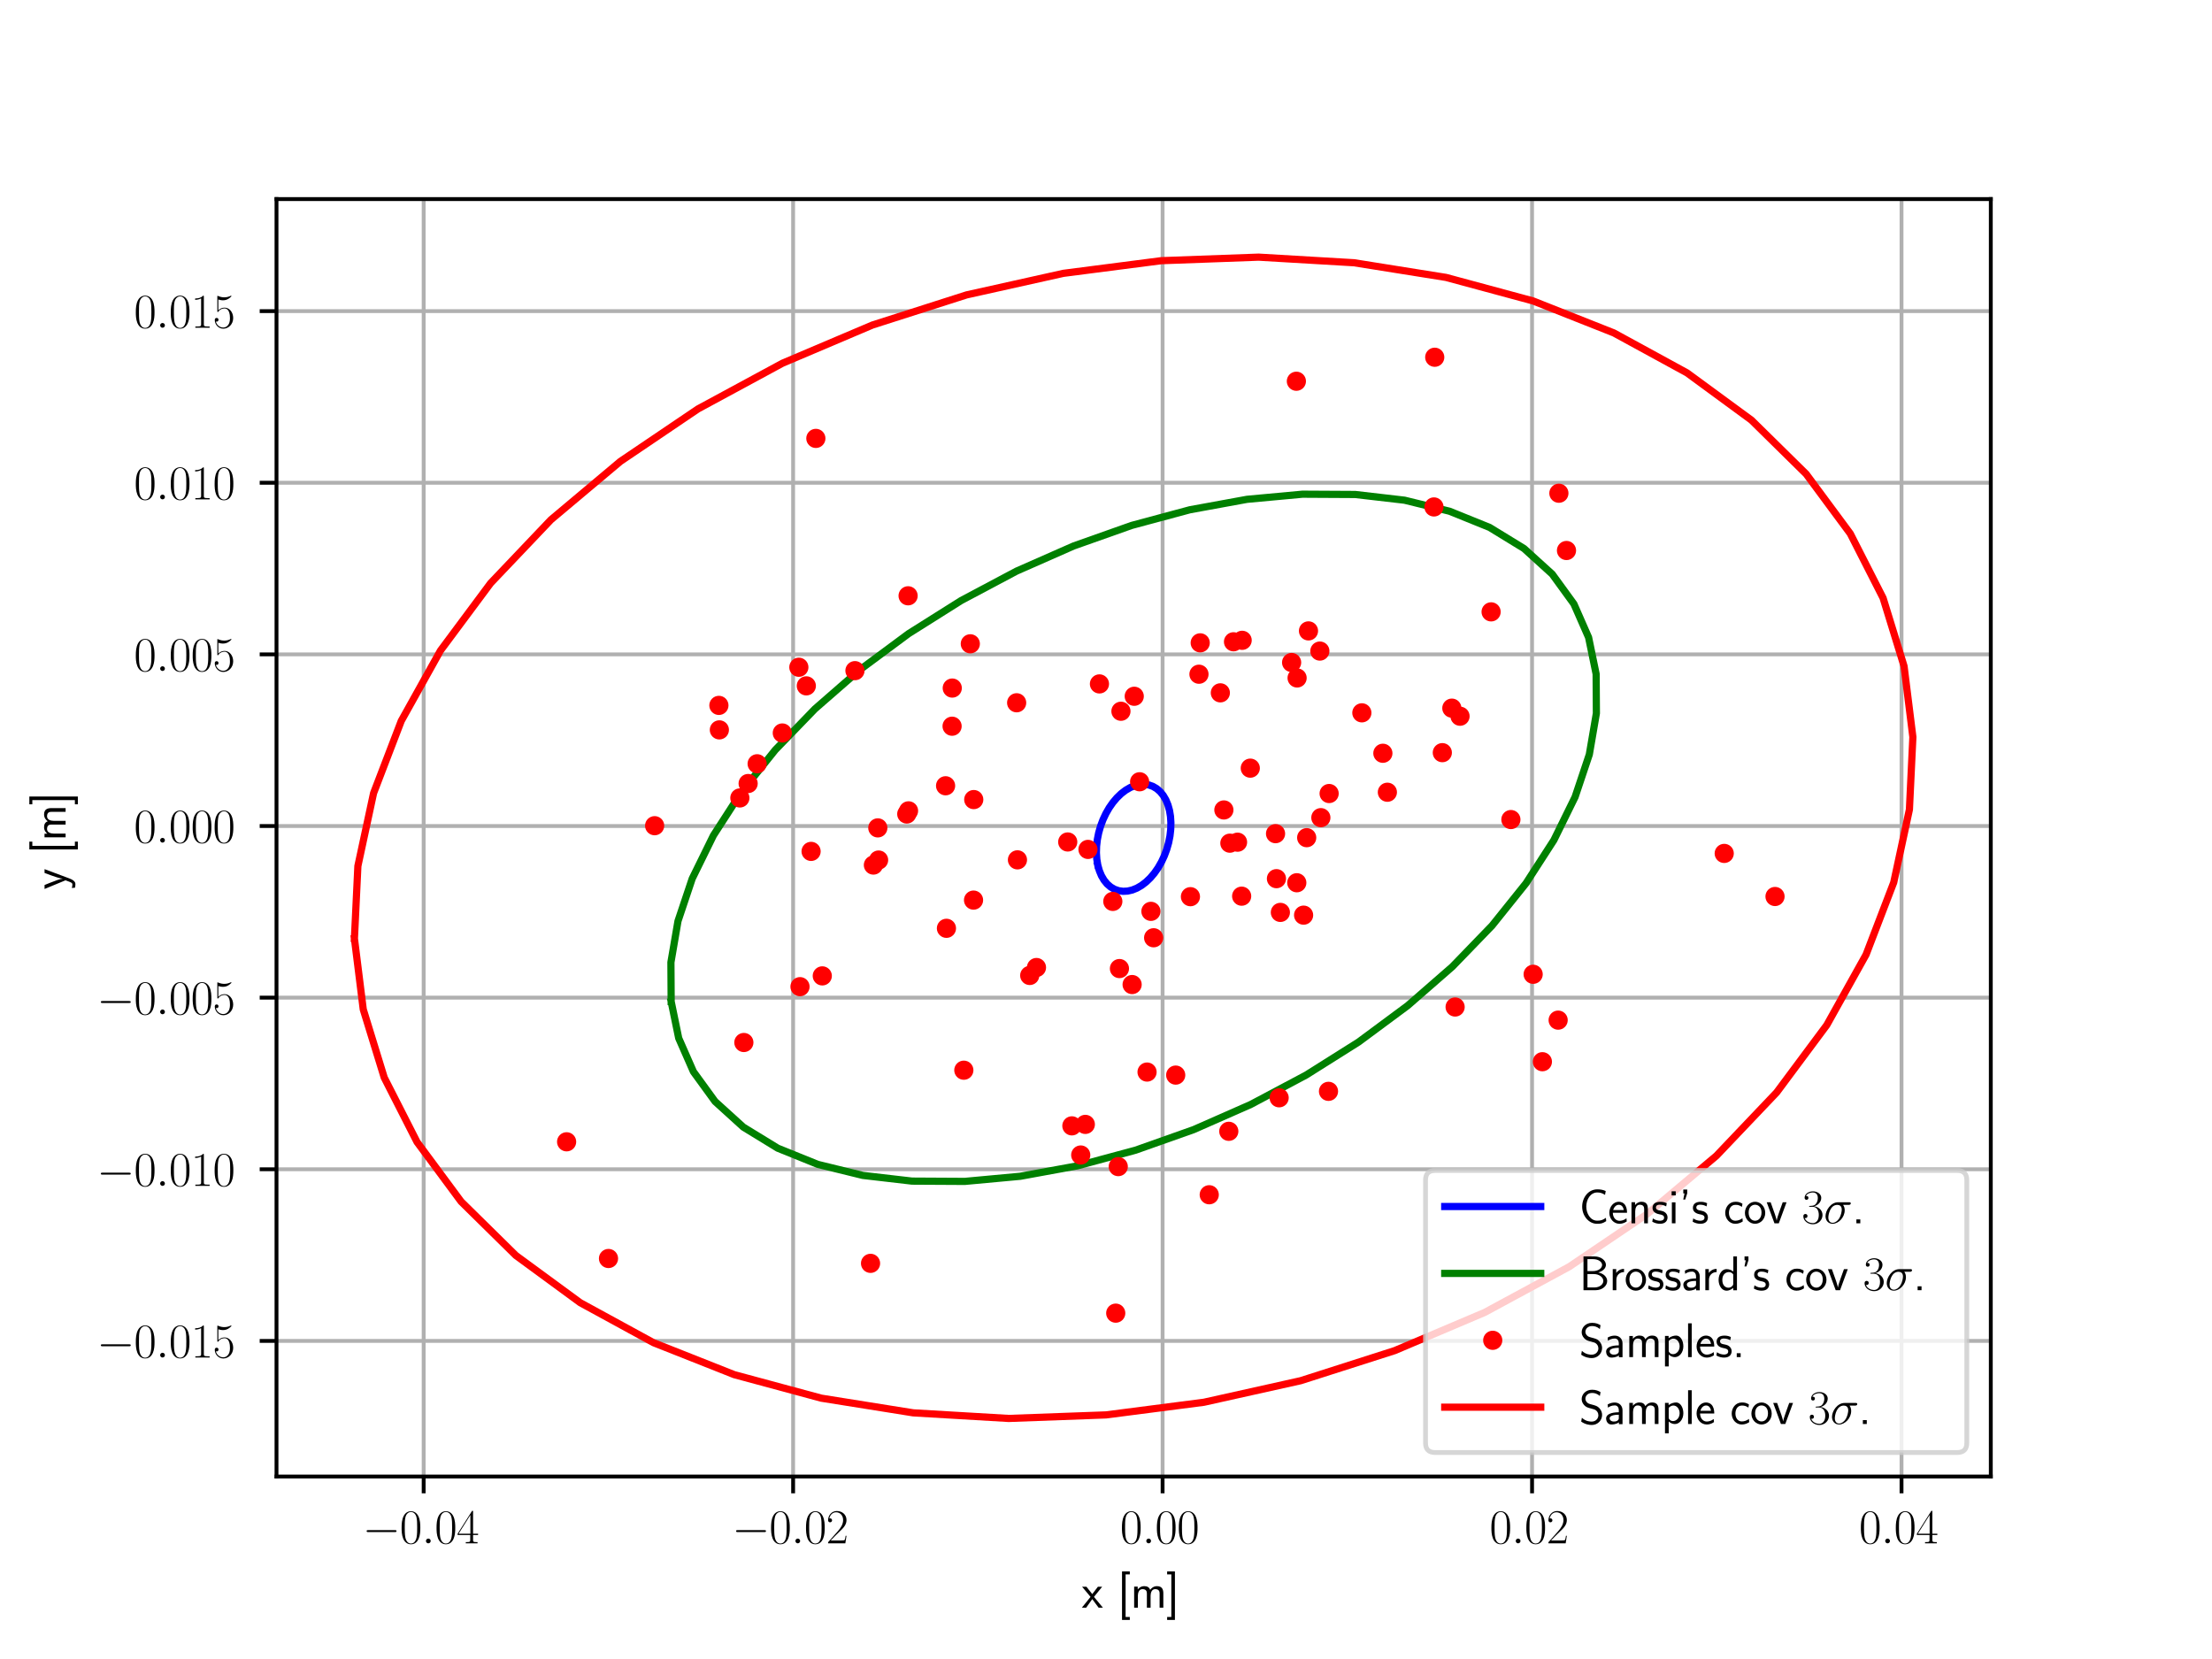 <?xml version="1.0" encoding="utf-8" standalone="no"?>
<!DOCTYPE svg PUBLIC "-//W3C//DTD SVG 1.1//EN"
  "http://www.w3.org/Graphics/SVG/1.1/DTD/svg11.dtd">
<svg xmlns:xlink="http://www.w3.org/1999/xlink" width="460.8pt" height="345.6pt" viewBox="0 0 460.8 345.6" xmlns="http://www.w3.org/2000/svg" version="1.1">
 <defs>
  <style type="text/css">*{stroke-linejoin: round; stroke-linecap: butt}</style>
 </defs>
 <g id="figure_1">
  <g id="patch_1">
   <path d="M 0 345.6 
L 460.8 345.6 
L 460.8 0 
L 0 0 
z
" style="fill: #ffffff"/>
  </g>
  <g id="axes_1">
   <g id="patch_2">
    <path d="M 57.6 307.584 
L 414.72 307.584 
L 414.72 41.472 
L 57.6 41.472 
z
" style="fill: #ffffff"/>
   </g>
   <g id="patch_3">
    <path d="M 228.691 180.23 
L 228.485 178.983 
L 228.399 177.667 
L 228.436 176.301 
L 228.594 174.906 
L 228.872 173.506 
L 229.265 172.123 
L 229.766 170.777 
L 230.369 169.49 
L 231.062 168.282 
L 231.836 167.174 
L 232.679 166.181 
L 233.576 165.319 
L 234.514 164.603 
L 235.478 164.044 
L 236.452 163.65 
L 237.422 163.427 
L 238.372 163.38 
L 239.288 163.508 
L 240.154 163.81 
L 240.956 164.281 
L 241.684 164.914 
L 242.324 165.698 
L 242.867 166.622 
L 243.304 167.67 
L 243.629 168.826 
L 243.835 170.073 
L 243.921 171.389 
L 243.884 172.755 
L 243.726 174.15 
L 243.448 175.55 
L 243.055 176.933 
L 242.554 178.279 
L 241.951 179.566 
L 241.258 180.774 
L 240.484 181.882 
L 239.641 182.875 
L 238.744 183.737 
L 237.806 184.453 
L 236.842 185.012 
L 235.868 185.406 
L 234.898 185.629 
L 233.948 185.676 
L 233.032 185.548 
L 232.166 185.246 
L 231.364 184.775 
L 230.636 184.142 
L 229.996 183.358 
L 229.453 182.434 
L 229.016 181.386 
L 228.691 180.23 
L 228.691 180.23 
z
" clip-path="url(#p5e763cc5f7)" style="fill: none; opacity: 0"/>
   </g>
   <g id="patch_4">
    <path d="M 139.816 208.637 
L 139.765 200.465 
L 141.235 191.884 
L 144.202 183.029 
L 148.618 174.04 
L 154.416 165.059 
L 161.502 156.227 
L 169.766 147.683 
L 179.077 139.563 
L 189.288 131.995 
L 200.239 125.097 
L 211.756 118.979 
L 223.658 113.737 
L 235.756 109.453 
L 247.862 106.196 
L 259.783 104.017 
L 271.331 102.949 
L 282.324 103.01 
L 292.59 104.2 
L 301.966 106.498 
L 310.303 109.869 
L 317.472 114.26 
L 323.358 119.601 
L 327.869 125.809 
L 330.934 132.785 
L 332.504 140.419 
L 332.555 148.591 
L 331.085 157.172 
L 328.118 166.027 
L 323.702 175.016 
L 317.904 183.997 
L 310.818 192.829 
L 302.554 201.373 
L 293.243 209.493 
L 283.032 217.061 
L 272.081 223.959 
L 260.564 230.077 
L 248.662 235.319 
L 236.564 239.603 
L 224.458 242.86 
L 212.537 245.039 
L 200.989 246.107 
L 189.996 246.046 
L 179.73 244.856 
L 170.354 242.558 
L 162.017 239.187 
L 154.848 234.796 
L 148.962 229.455 
L 144.451 223.247 
L 141.386 216.271 
L 139.816 208.637 
L 139.816 208.637 
z
" clip-path="url(#p5e763cc5f7)" style="fill: none; opacity: 0"/>
   </g>
   <g id="patch_5">
    <path d="M 73.833 195.512 
L 74.554 180.414 
L 77.823 165.224 
L 83.59 150.18 
L 91.763 135.521 
L 102.213 121.476 
L 114.775 108.269 
L 129.252 96.106 
L 145.415 85.18 
L 163.008 75.663 
L 181.756 67.705 
L 201.361 61.432 
L 221.516 56.942 
L 241.901 54.307 
L 262.196 53.568 
L 282.08 54.736 
L 301.24 57.794 
L 319.373 62.693 
L 336.194 69.355 
L 351.438 77.676 
L 364.864 87.524 
L 376.26 98.745 
L 385.446 111.16 
L 392.278 124.575 
L 396.648 138.778 
L 398.487 153.544 
L 397.766 168.642 
L 394.497 183.832 
L 388.73 198.876 
L 380.557 213.535 
L 370.107 227.58 
L 357.545 240.787 
L 343.068 252.95 
L 326.905 263.876 
L 309.312 273.393 
L 290.564 281.351 
L 270.959 287.624 
L 250.804 292.114 
L 230.419 294.749 
L 210.124 295.488 
L 190.24 294.32 
L 171.08 291.262 
L 152.947 286.363 
L 136.126 279.701 
L 120.882 271.38 
L 107.456 261.532 
L 96.06 250.311 
L 86.874 237.896 
L 80.042 224.481 
L 75.672 210.278 
L 73.833 195.512 
L 73.833 195.512 
z
" clip-path="url(#p5e763cc5f7)" style="fill: none; opacity: 0"/>
   </g>
   <g id="matplotlib.axis_1">
    <g id="xtick_1">
     <g id="line2d_1">
      <path d="M 88.257 307.584 
L 88.257 41.472 
" clip-path="url(#p5e763cc5f7)" style="fill: none; stroke: #b0b0b0; stroke-width: 0.8; stroke-linecap: square"/>
     </g>
     <g id="line2d_2">
      <defs>
       <path id="m2a89eb28de" d="M 0 0 
L 0 3.5 
" style="stroke: #000000; stroke-width: 0.8"/>
      </defs>
      <g>
       <use xlink:href="#m2a89eb28de" x="88.257" y="307.584" style="stroke: #000000; stroke-width: 0.8"/>
      </g>
     </g>
     <g id="text_1">
      <!-- $\mathdefault{−0.04}$ -->
      <g transform="translate(75.527 321.502) scale(0.1 -0.1)">
       <defs>
        <path id="CMSY10-0" d="M 4218 1472 
C 4326 1472 4442 1472 4442 1600 
C 4442 1728 4326 1728 4218 1728 
L 755 1728 
C 646 1728 531 1728 531 1600 
C 531 1472 646 1472 755 1472 
L 4218 1472 
z
" transform="scale(0.016)"/>
        <path id="CMR17-30" d="M 2688 2025 
C 2688 2416 2682 3080 2413 3591 
C 2176 4039 1798 4198 1466 4198 
C 1158 4198 768 4058 525 3597 
C 269 3118 243 2524 243 2025 
C 243 1661 250 1106 448 619 
C 723 -39 1216 -128 1466 -128 
C 1760 -128 2208 -7 2470 600 
C 2662 1042 2688 1559 2688 2025 
z
M 1466 -26 
C 1056 -26 813 325 723 812 
C 653 1188 653 1738 653 2096 
C 653 2588 653 2997 736 3387 
C 858 3929 1216 4096 1466 4096 
C 1728 4096 2067 3923 2189 3400 
C 2272 3036 2278 2607 2278 2096 
C 2278 1680 2278 1169 2202 792 
C 2067 95 1690 -26 1466 -26 
z
" transform="scale(0.016)"/>
        <path id="CMMI12-3a" d="M 1178 307 
C 1178 492 1024 619 870 619 
C 685 619 557 466 557 313 
C 557 128 710 0 864 0 
C 1050 0 1178 153 1178 307 
z
" transform="scale(0.016)"/>
        <path id="CMR17-34" d="M 2150 4122 
C 2150 4256 2144 4256 2029 4256 
L 128 1254 
L 128 1088 
L 1779 1088 
L 1779 457 
C 1779 224 1766 160 1318 160 
L 1197 160 
L 1197 0 
C 1402 0 1747 0 1965 0 
C 2182 0 2528 0 2733 0 
L 2733 160 
L 2611 160 
C 2163 160 2150 224 2150 457 
L 2150 1088 
L 2803 1088 
L 2803 1254 
L 2150 1254 
L 2150 4122 
z
M 1798 3703 
L 1798 1254 
L 256 1254 
L 1798 3703 
z
" transform="scale(0.016)"/>
       </defs>
       <use xlink:href="#CMSY10-0" transform="scale(0.996)"/>
       <use xlink:href="#CMR17-30" transform="translate(77.487 0) scale(0.996)"/>
       <use xlink:href="#CMMI12-3a" transform="translate(123.178 0) scale(0.996)"/>
       <use xlink:href="#CMR17-30" transform="translate(150.275 0) scale(0.996)"/>
       <use xlink:href="#CMR17-34" transform="translate(195.966 0) scale(0.996)"/>
      </g>
     </g>
    </g>
    <g id="xtick_2">
     <g id="line2d_3">
      <path d="M 165.223 307.584 
L 165.223 41.472 
" clip-path="url(#p5e763cc5f7)" style="fill: none; stroke: #b0b0b0; stroke-width: 0.8; stroke-linecap: square"/>
     </g>
     <g id="line2d_4">
      <g>
       <use xlink:href="#m2a89eb28de" x="165.223" y="307.584" style="stroke: #000000; stroke-width: 0.8"/>
      </g>
     </g>
     <g id="text_2">
      <!-- $\mathdefault{−0.02}$ -->
      <g transform="translate(152.493 321.502) scale(0.1 -0.1)">
       <defs>
        <path id="CMR17-32" d="M 2669 989 
L 2554 989 
C 2490 536 2438 459 2413 420 
C 2381 369 1920 369 1830 369 
L 602 369 
C 832 619 1280 1072 1824 1597 
C 2214 1967 2669 2402 2669 3035 
C 2669 3790 2067 4224 1395 4224 
C 691 4224 262 3604 262 3030 
C 262 2780 448 2748 525 2748 
C 589 2748 781 2787 781 3010 
C 781 3207 614 3264 525 3264 
C 486 3264 448 3258 422 3245 
C 544 3790 915 4058 1306 4058 
C 1862 4058 2227 3617 2227 3035 
C 2227 2479 1901 2000 1536 1584 
L 262 146 
L 262 0 
L 2515 0 
L 2669 989 
z
" transform="scale(0.016)"/>
       </defs>
       <use xlink:href="#CMSY10-0" transform="scale(0.996)"/>
       <use xlink:href="#CMR17-30" transform="translate(77.487 0) scale(0.996)"/>
       <use xlink:href="#CMMI12-3a" transform="translate(123.178 0) scale(0.996)"/>
       <use xlink:href="#CMR17-30" transform="translate(150.275 0) scale(0.996)"/>
       <use xlink:href="#CMR17-32" transform="translate(195.966 0) scale(0.996)"/>
      </g>
     </g>
    </g>
    <g id="xtick_3">
     <g id="line2d_5">
      <path d="M 242.19 307.584 
L 242.19 41.472 
" clip-path="url(#p5e763cc5f7)" style="fill: none; stroke: #b0b0b0; stroke-width: 0.8; stroke-linecap: square"/>
     </g>
     <g id="line2d_6">
      <g>
       <use xlink:href="#m2a89eb28de" x="242.19" y="307.584" style="stroke: #000000; stroke-width: 0.8"/>
      </g>
     </g>
     <g id="text_3">
      <!-- $\mathdefault{0.00}$ -->
      <g transform="translate(233.334 321.502) scale(0.1 -0.1)">
       <use xlink:href="#CMR17-30" transform="scale(0.996)"/>
       <use xlink:href="#CMMI12-3a" transform="translate(45.69 0) scale(0.996)"/>
       <use xlink:href="#CMR17-30" transform="translate(72.788 0) scale(0.996)"/>
       <use xlink:href="#CMR17-30" transform="translate(118.478 0) scale(0.996)"/>
      </g>
     </g>
    </g>
    <g id="xtick_4">
     <g id="line2d_7">
      <path d="M 319.156 307.584 
L 319.156 41.472 
" clip-path="url(#p5e763cc5f7)" style="fill: none; stroke: #b0b0b0; stroke-width: 0.8; stroke-linecap: square"/>
     </g>
     <g id="line2d_8">
      <g>
       <use xlink:href="#m2a89eb28de" x="319.156" y="307.584" style="stroke: #000000; stroke-width: 0.8"/>
      </g>
     </g>
     <g id="text_4">
      <!-- $\mathdefault{0.02}$ -->
      <g transform="translate(310.301 321.502) scale(0.1 -0.1)">
       <use xlink:href="#CMR17-30" transform="scale(0.996)"/>
       <use xlink:href="#CMMI12-3a" transform="translate(45.69 0) scale(0.996)"/>
       <use xlink:href="#CMR17-30" transform="translate(72.788 0) scale(0.996)"/>
       <use xlink:href="#CMR17-32" transform="translate(118.478 0) scale(0.996)"/>
      </g>
     </g>
    </g>
    <g id="xtick_5">
     <g id="line2d_9">
      <path d="M 396.123 307.584 
L 396.123 41.472 
" clip-path="url(#p5e763cc5f7)" style="fill: none; stroke: #b0b0b0; stroke-width: 0.8; stroke-linecap: square"/>
     </g>
     <g id="line2d_10">
      <g>
       <use xlink:href="#m2a89eb28de" x="396.123" y="307.584" style="stroke: #000000; stroke-width: 0.8"/>
      </g>
     </g>
     <g id="text_5">
      <!-- $\mathdefault{0.04}$ -->
      <g transform="translate(387.267 321.502) scale(0.1 -0.1)">
       <use xlink:href="#CMR17-30" transform="scale(0.996)"/>
       <use xlink:href="#CMMI12-3a" transform="translate(45.69 0) scale(0.996)"/>
       <use xlink:href="#CMR17-30" transform="translate(72.788 0) scale(0.996)"/>
       <use xlink:href="#CMR17-34" transform="translate(118.478 0) scale(0.996)"/>
      </g>
     </g>
    </g>
    <g id="text_6">
     <!-- x [m] -->
     <g transform="translate(225.367 334.912) scale(0.1 -0.1)">
      <defs>
       <path id="CMSS17-78" d="M 1587 1414 
L 2656 2739 
L 2099 2739 
L 1363 1777 
L 602 2739 
L 32 2739 
L 1139 1414 
L 0 0 
L 563 0 
L 1363 1121 
L 2195 0 
L 2758 0 
L 1587 1414 
z
" transform="scale(0.016)"/>
       <path id="CMSS17-5b" d="M 1613 -1600 
L 1613 -1212 
L 1062 -1212 
L 1062 4352 
L 1613 4352 
L 1613 4741 
L 595 4741 
L 595 -1600 
L 1613 -1600 
z
" transform="scale(0.016)"/>
       <path id="CMSS17-6d" d="M 4288 1877 
C 4288 2308 4179 2816 3462 2816 
C 2982 2816 2694 2516 2566 2331 
C 2451 2670 2182 2816 1798 2816 
C 1363 2816 1088 2568 941 2389 
L 941 2758 
L 474 2758 
L 474 0 
L 960 0 
L 960 1559 
C 960 1939 1101 2428 1555 2428 
C 2138 2428 2138 2016 2138 1829 
L 2138 0 
L 2624 0 
L 2624 1559 
C 2624 1939 2765 2428 3219 2428 
C 3802 2428 3802 2016 3802 1829 
L 3802 0 
L 4288 0 
L 4288 1877 
z
" transform="scale(0.016)"/>
       <path id="CMSS17-5d" d="M 1146 4741 
L 128 4741 
L 128 4352 
L 678 4352 
L 678 -1212 
L 128 -1212 
L 128 -1600 
L 1146 -1600 
L 1146 4741 
z
" transform="scale(0.016)"/>
      </defs>
      <use xlink:href="#CMSS17-78" transform="scale(0.996)"/>
      <use xlink:href="#CMSS17-5b" transform="translate(74.229 0) scale(0.996)"/>
      <use xlink:href="#CMSS17-6d" transform="translate(101.415 0) scale(0.996)"/>
      <use xlink:href="#CMSS17-5d" transform="translate(175.644 0) scale(0.996)"/>
     </g>
    </g>
   </g>
   <g id="matplotlib.axis_2">
    <g id="ytick_1">
     <g id="line2d_11">
      <path d="M 57.6 279.334 
L 414.72 279.334 
" clip-path="url(#p5e763cc5f7)" style="fill: none; stroke: #b0b0b0; stroke-width: 0.8; stroke-linecap: square"/>
     </g>
     <g id="line2d_12">
      <defs>
       <path id="ma80a2ad85a" d="M 0 0 
L -3.5 0 
" style="stroke: #000000; stroke-width: 0.8"/>
      </defs>
      <g>
       <use xlink:href="#ma80a2ad85a" x="57.6" y="279.334" style="stroke: #000000; stroke-width: 0.8"/>
      </g>
     </g>
     <g id="text_7">
      <!-- $\mathdefault{−0.015}$ -->
      <g transform="translate(20.159 282.794) scale(0.1 -0.1)">
       <defs>
        <path id="CMR17-31" d="M 1702 4058 
C 1702 4192 1696 4192 1606 4192 
C 1357 3916 979 3827 621 3827 
C 602 3827 570 3827 563 3808 
C 557 3795 557 3782 557 3648 
C 755 3648 1088 3686 1344 3839 
L 1344 461 
C 1344 236 1331 160 781 160 
L 589 160 
L 589 0 
C 896 0 1216 0 1523 0 
C 1830 0 2150 0 2458 0 
L 2458 160 
L 2266 160 
C 1715 160 1702 230 1702 458 
L 1702 4058 
z
" transform="scale(0.016)"/>
        <path id="CMR17-35" d="M 730 3692 
C 794 3666 1056 3584 1325 3584 
C 1920 3584 2246 3911 2432 4100 
C 2432 4157 2432 4192 2394 4192 
C 2387 4192 2374 4192 2323 4163 
C 2099 4058 1837 3973 1517 3973 
C 1325 3973 1037 3999 723 4139 
C 653 4171 640 4171 634 4171 
C 602 4171 595 4164 595 4037 
L 595 2203 
C 595 2089 595 2057 659 2057 
C 691 2057 704 2070 736 2114 
C 941 2401 1222 2522 1542 2522 
C 1766 2522 2246 2382 2246 1289 
C 2246 1085 2246 715 2054 421 
C 1894 159 1645 25 1370 25 
C 947 25 518 320 403 814 
C 429 807 480 795 506 795 
C 589 795 749 840 749 1038 
C 749 1210 627 1280 506 1280 
C 358 1280 262 1190 262 1011 
C 262 454 704 -128 1382 -128 
C 2042 -128 2669 440 2669 1264 
C 2669 2030 2170 2624 1549 2624 
C 1222 2624 947 2503 730 2274 
L 730 3692 
z
" transform="scale(0.016)"/>
       </defs>
       <use xlink:href="#CMSY10-0" transform="scale(0.996)"/>
       <use xlink:href="#CMR17-30" transform="translate(77.487 0) scale(0.996)"/>
       <use xlink:href="#CMMI12-3a" transform="translate(123.178 0) scale(0.996)"/>
       <use xlink:href="#CMR17-30" transform="translate(150.275 0) scale(0.996)"/>
       <use xlink:href="#CMR17-31" transform="translate(195.966 0) scale(0.996)"/>
       <use xlink:href="#CMR17-35" transform="translate(241.656 0) scale(0.996)"/>
      </g>
     </g>
    </g>
    <g id="ytick_2">
     <g id="line2d_13">
      <path d="M 57.6 243.58 
L 414.72 243.58 
" clip-path="url(#p5e763cc5f7)" style="fill: none; stroke: #b0b0b0; stroke-width: 0.8; stroke-linecap: square"/>
     </g>
     <g id="line2d_14">
      <g>
       <use xlink:href="#ma80a2ad85a" x="57.6" y="243.58" style="stroke: #000000; stroke-width: 0.8"/>
      </g>
     </g>
     <g id="text_8">
      <!-- $\mathdefault{−0.010}$ -->
      <g transform="translate(20.159 247.04) scale(0.1 -0.1)">
       <use xlink:href="#CMSY10-0" transform="scale(0.996)"/>
       <use xlink:href="#CMR17-30" transform="translate(77.487 0) scale(0.996)"/>
       <use xlink:href="#CMMI12-3a" transform="translate(123.178 0) scale(0.996)"/>
       <use xlink:href="#CMR17-30" transform="translate(150.275 0) scale(0.996)"/>
       <use xlink:href="#CMR17-31" transform="translate(195.966 0) scale(0.996)"/>
       <use xlink:href="#CMR17-30" transform="translate(241.656 0) scale(0.996)"/>
      </g>
     </g>
    </g>
    <g id="ytick_3">
     <g id="line2d_15">
      <path d="M 57.6 207.827 
L 414.72 207.827 
" clip-path="url(#p5e763cc5f7)" style="fill: none; stroke: #b0b0b0; stroke-width: 0.8; stroke-linecap: square"/>
     </g>
     <g id="line2d_16">
      <g>
       <use xlink:href="#ma80a2ad85a" x="57.6" y="207.827" style="stroke: #000000; stroke-width: 0.8"/>
      </g>
     </g>
     <g id="text_9">
      <!-- $\mathdefault{−0.005}$ -->
      <g transform="translate(20.159 211.286) scale(0.1 -0.1)">
       <use xlink:href="#CMSY10-0" transform="scale(0.996)"/>
       <use xlink:href="#CMR17-30" transform="translate(77.487 0) scale(0.996)"/>
       <use xlink:href="#CMMI12-3a" transform="translate(123.178 0) scale(0.996)"/>
       <use xlink:href="#CMR17-30" transform="translate(150.275 0) scale(0.996)"/>
       <use xlink:href="#CMR17-30" transform="translate(195.966 0) scale(0.996)"/>
       <use xlink:href="#CMR17-35" transform="translate(241.656 0) scale(0.996)"/>
      </g>
     </g>
    </g>
    <g id="ytick_4">
     <g id="line2d_17">
      <path d="M 57.6 172.073 
L 414.72 172.073 
" clip-path="url(#p5e763cc5f7)" style="fill: none; stroke: #b0b0b0; stroke-width: 0.8; stroke-linecap: square"/>
     </g>
     <g id="line2d_18">
      <g>
       <use xlink:href="#ma80a2ad85a" x="57.6" y="172.073" style="stroke: #000000; stroke-width: 0.8"/>
      </g>
     </g>
     <g id="text_10">
      <!-- $\mathdefault{0.000}$ -->
      <g transform="translate(27.907 175.532) scale(0.1 -0.1)">
       <use xlink:href="#CMR17-30" transform="scale(0.996)"/>
       <use xlink:href="#CMMI12-3a" transform="translate(45.69 0) scale(0.996)"/>
       <use xlink:href="#CMR17-30" transform="translate(72.788 0) scale(0.996)"/>
       <use xlink:href="#CMR17-30" transform="translate(118.478 0) scale(0.996)"/>
       <use xlink:href="#CMR17-30" transform="translate(164.169 0) scale(0.996)"/>
      </g>
     </g>
    </g>
    <g id="ytick_5">
     <g id="line2d_19">
      <path d="M 57.6 136.319 
L 414.72 136.319 
" clip-path="url(#p5e763cc5f7)" style="fill: none; stroke: #b0b0b0; stroke-width: 0.8; stroke-linecap: square"/>
     </g>
     <g id="line2d_20">
      <g>
       <use xlink:href="#ma80a2ad85a" x="57.6" y="136.319" style="stroke: #000000; stroke-width: 0.8"/>
      </g>
     </g>
     <g id="text_11">
      <!-- $\mathdefault{0.005}$ -->
      <g transform="translate(27.907 139.778) scale(0.1 -0.1)">
       <use xlink:href="#CMR17-30" transform="scale(0.996)"/>
       <use xlink:href="#CMMI12-3a" transform="translate(45.69 0) scale(0.996)"/>
       <use xlink:href="#CMR17-30" transform="translate(72.788 0) scale(0.996)"/>
       <use xlink:href="#CMR17-30" transform="translate(118.478 0) scale(0.996)"/>
       <use xlink:href="#CMR17-35" transform="translate(164.169 0) scale(0.996)"/>
      </g>
     </g>
    </g>
    <g id="ytick_6">
     <g id="line2d_21">
      <path d="M 57.6 100.565 
L 414.72 100.565 
" clip-path="url(#p5e763cc5f7)" style="fill: none; stroke: #b0b0b0; stroke-width: 0.8; stroke-linecap: square"/>
     </g>
     <g id="line2d_22">
      <g>
       <use xlink:href="#ma80a2ad85a" x="57.6" y="100.565" style="stroke: #000000; stroke-width: 0.8"/>
      </g>
     </g>
     <g id="text_12">
      <!-- $\mathdefault{0.010}$ -->
      <g transform="translate(27.907 104.025) scale(0.1 -0.1)">
       <use xlink:href="#CMR17-30" transform="scale(0.996)"/>
       <use xlink:href="#CMMI12-3a" transform="translate(45.69 0) scale(0.996)"/>
       <use xlink:href="#CMR17-30" transform="translate(72.788 0) scale(0.996)"/>
       <use xlink:href="#CMR17-31" transform="translate(118.478 0) scale(0.996)"/>
       <use xlink:href="#CMR17-30" transform="translate(164.169 0) scale(0.996)"/>
      </g>
     </g>
    </g>
    <g id="ytick_7">
     <g id="line2d_23">
      <path d="M 57.6 64.812 
L 414.72 64.812 
" clip-path="url(#p5e763cc5f7)" style="fill: none; stroke: #b0b0b0; stroke-width: 0.8; stroke-linecap: square"/>
     </g>
     <g id="line2d_24">
      <g>
       <use xlink:href="#ma80a2ad85a" x="57.6" y="64.812" style="stroke: #000000; stroke-width: 0.8"/>
      </g>
     </g>
     <g id="text_13">
      <!-- $\mathdefault{0.015}$ -->
      <g transform="translate(27.907 68.271) scale(0.1 -0.1)">
       <use xlink:href="#CMR17-30" transform="scale(0.996)"/>
       <use xlink:href="#CMMI12-3a" transform="translate(45.69 0) scale(0.996)"/>
       <use xlink:href="#CMR17-30" transform="translate(72.788 0) scale(0.996)"/>
       <use xlink:href="#CMR17-31" transform="translate(118.478 0) scale(0.996)"/>
       <use xlink:href="#CMR17-35" transform="translate(164.169 0) scale(0.996)"/>
      </g>
     </g>
    </g>
    <g id="text_14">
     <!-- y [m] -->
     <g transform="translate(13.668 185.321) rotate(-90) scale(0.1 -0.1)">
      <defs>
       <path id="CMSS17-79" d="M 2675 2752 
L 2176 2752 
C 1632 1294 1446 702 1434 383 
L 1427 383 
C 1408 696 1126 1460 902 2007 
L 602 2752 
L 83 2752 
L 1216 13 
C 1146 -178 1043 -465 1011 -529 
C 870 -885 774 -885 672 -885 
C 646 -885 442 -885 211 -809 
L 250 -1229 
C 410 -1261 570 -1280 685 -1280 
C 845 -1280 1165 -1280 1459 -497 
L 2675 2752 
z
" transform="scale(0.016)"/>
      </defs>
      <use xlink:href="#CMSS17-79" transform="scale(0.996)"/>
      <use xlink:href="#CMSS17-5b" transform="translate(74.229 0) scale(0.996)"/>
      <use xlink:href="#CMSS17-6d" transform="translate(101.415 0) scale(0.996)"/>
      <use xlink:href="#CMSS17-5d" transform="translate(175.644 0) scale(0.996)"/>
     </g>
    </g>
   </g>
   <g id="line2d_25">
    <path d="M 228.691 180.23 
L 228.485 178.983 
L 228.399 177.667 
L 228.436 176.301 
L 228.594 174.906 
L 228.872 173.506 
L 229.265 172.123 
L 229.766 170.777 
L 230.369 169.49 
L 231.062 168.282 
L 231.836 167.174 
L 232.679 166.181 
L 233.576 165.319 
L 234.514 164.603 
L 235.478 164.044 
L 236.452 163.65 
L 237.422 163.427 
L 238.372 163.38 
L 239.288 163.508 
L 240.154 163.81 
L 240.956 164.281 
L 241.684 164.914 
L 242.324 165.698 
L 242.867 166.622 
L 243.304 167.67 
L 243.629 168.826 
L 243.835 170.073 
L 243.921 171.389 
L 243.884 172.755 
L 243.726 174.15 
L 243.448 175.55 
L 243.055 176.933 
L 242.554 178.279 
L 241.951 179.566 
L 241.258 180.774 
L 240.484 181.882 
L 239.641 182.875 
L 238.744 183.737 
L 237.806 184.453 
L 236.842 185.012 
L 235.868 185.406 
L 234.898 185.629 
L 233.948 185.676 
L 233.032 185.548 
L 232.166 185.246 
L 231.364 184.775 
L 230.636 184.142 
L 229.996 183.358 
L 229.453 182.434 
L 229.016 181.386 
L 228.691 180.23 
" clip-path="url(#p5e763cc5f7)" style="fill: none; stroke: #0000ff; stroke-width: 1.5; stroke-linecap: square"/>
   </g>
   <g id="line2d_26">
    <path d="M 139.816 208.637 
L 139.765 200.465 
L 141.235 191.884 
L 144.202 183.029 
L 148.618 174.04 
L 154.416 165.059 
L 161.502 156.227 
L 169.766 147.683 
L 179.077 139.563 
L 189.288 131.995 
L 200.239 125.097 
L 211.756 118.979 
L 223.658 113.737 
L 235.756 109.453 
L 247.862 106.196 
L 259.783 104.017 
L 271.331 102.949 
L 282.324 103.01 
L 292.59 104.2 
L 301.966 106.498 
L 310.303 109.869 
L 317.472 114.26 
L 323.358 119.601 
L 327.869 125.809 
L 330.934 132.785 
L 332.504 140.419 
L 332.555 148.591 
L 331.085 157.172 
L 328.118 166.027 
L 323.702 175.016 
L 317.904 183.997 
L 310.818 192.829 
L 302.554 201.373 
L 293.243 209.493 
L 283.032 217.061 
L 272.081 223.959 
L 260.564 230.077 
L 248.662 235.319 
L 236.564 239.603 
L 224.458 242.86 
L 212.537 245.039 
L 200.989 246.107 
L 189.996 246.046 
L 179.73 244.856 
L 170.354 242.558 
L 162.017 239.187 
L 154.848 234.796 
L 148.962 229.455 
L 144.451 223.247 
L 141.386 216.271 
L 139.816 208.637 
" clip-path="url(#p5e763cc5f7)" style="fill: none; stroke: #008000; stroke-width: 1.5; stroke-linecap: square"/>
   </g>
   <g id="line2d_27">
    <defs>
     <path id="mb602c192f2" d="M 0 1.5 
C 0.398 1.5 0.779 1.342 1.061 1.061 
C 1.342 0.779 1.5 0.398 1.5 0 
C 1.5 -0.398 1.342 -0.779 1.061 -1.061 
C 0.779 -1.342 0.398 -1.5 0 -1.5 
C -0.398 -1.5 -0.779 -1.342 -1.061 -1.061 
C -1.342 -0.779 -1.5 -0.398 -1.5 0 
C -1.5 0.398 -1.342 0.779 -1.061 1.061 
C -0.779 1.342 -0.398 1.5 0 1.5 
z
" style="stroke: #ff0000"/>
    </defs>
    <g clip-path="url(#p5e763cc5f7)">
     <use xlink:href="#mb602c192f2" x="270.146" y="183.893" style="fill: #ff0000; stroke: #ff0000"/>
     <use xlink:href="#mb602c192f2" x="256.963" y="133.696" style="fill: #ff0000; stroke: #ff0000"/>
     <use xlink:href="#mb602c192f2" x="196.983" y="163.691" style="fill: #ff0000; stroke: #ff0000"/>
     <use xlink:href="#mb602c192f2" x="167.971" y="142.878" style="fill: #ff0000; stroke: #ff0000"/>
     <use xlink:href="#mb602c192f2" x="321.308" y="221.174" style="fill: #ff0000; stroke: #ff0000"/>
     <use xlink:href="#mb602c192f2" x="251.906" y="248.89" style="fill: #ff0000; stroke: #ff0000"/>
     <use xlink:href="#mb602c192f2" x="266.725" y="190.07" style="fill: #ff0000; stroke: #ff0000"/>
     <use xlink:href="#mb602c192f2" x="258.66" y="186.688" style="fill: #ff0000; stroke: #ff0000"/>
     <use xlink:href="#mb602c192f2" x="324.591" y="212.514" style="fill: #ff0000; stroke: #ff0000"/>
     <use xlink:href="#mb602c192f2" x="154.127" y="166.227" style="fill: #ff0000; stroke: #ff0000"/>
     <use xlink:href="#mb602c192f2" x="265.719" y="173.667" style="fill: #ff0000; stroke: #ff0000"/>
     <use xlink:href="#mb602c192f2" x="272.581" y="131.428" style="fill: #ff0000; stroke: #ff0000"/>
     <use xlink:href="#mb602c192f2" x="136.374" y="172.009" style="fill: #ff0000; stroke: #ff0000"/>
     <use xlink:href="#mb602c192f2" x="247.99" y="186.795" style="fill: #ff0000; stroke: #ff0000"/>
     <use xlink:href="#mb602c192f2" x="260.458" y="160.02" style="fill: #ff0000; stroke: #ff0000"/>
     <use xlink:href="#mb602c192f2" x="258.764" y="133.388" style="fill: #ff0000; stroke: #ff0000"/>
     <use xlink:href="#mb602c192f2" x="211.786" y="146.4" style="fill: #ff0000; stroke: #ff0000"/>
     <use xlink:href="#mb602c192f2" x="274.95" y="135.631" style="fill: #ff0000; stroke: #ff0000"/>
     <use xlink:href="#mb602c192f2" x="223.29" y="234.537" style="fill: #ff0000; stroke: #ff0000"/>
     <use xlink:href="#mb602c192f2" x="270.059" y="79.419" style="fill: #ff0000; stroke: #ff0000"/>
     <use xlink:href="#mb602c192f2" x="369.769" y="186.756" style="fill: #ff0000; stroke: #ff0000"/>
     <use xlink:href="#mb602c192f2" x="214.511" y="203.206" style="fill: #ff0000; stroke: #ff0000"/>
     <use xlink:href="#mb602c192f2" x="298.882" y="74.422" style="fill: #ff0000; stroke: #ff0000"/>
     <use xlink:href="#mb602c192f2" x="244.921" y="223.962" style="fill: #ff0000; stroke: #ff0000"/>
     <use xlink:href="#mb602c192f2" x="319.385" y="202.961" style="fill: #ff0000; stroke: #ff0000"/>
     <use xlink:href="#mb602c192f2" x="182.864" y="172.463" style="fill: #ff0000; stroke: #ff0000"/>
     <use xlink:href="#mb602c192f2" x="303.129" y="209.777" style="fill: #ff0000; stroke: #ff0000"/>
     <use xlink:href="#mb602c192f2" x="226.648" y="176.947" style="fill: #ff0000; stroke: #ff0000"/>
     <use xlink:href="#mb602c192f2" x="314.746" y="170.729" style="fill: #ff0000; stroke: #ff0000"/>
     <use xlink:href="#mb602c192f2" x="229.035" y="142.472" style="fill: #ff0000; stroke: #ff0000"/>
     <use xlink:href="#mb602c192f2" x="324.744" y="102.749" style="fill: #ff0000; stroke: #ff0000"/>
     <use xlink:href="#mb602c192f2" x="266.468" y="228.69" style="fill: #ff0000; stroke: #ff0000"/>
     <use xlink:href="#mb602c192f2" x="166.656" y="205.541" style="fill: #ff0000; stroke: #ff0000"/>
     <use xlink:href="#mb602c192f2" x="149.856" y="152.047" style="fill: #ff0000; stroke: #ff0000"/>
     <use xlink:href="#mb602c192f2" x="254.221" y="144.331" style="fill: #ff0000; stroke: #ff0000"/>
     <use xlink:href="#mb602c192f2" x="178.102" y="139.709" style="fill: #ff0000; stroke: #ff0000"/>
     <use xlink:href="#mb602c192f2" x="126.761" y="262.168" style="fill: #ff0000; stroke: #ff0000"/>
     <use xlink:href="#mb602c192f2" x="237.404" y="162.856" style="fill: #ff0000; stroke: #ff0000"/>
     <use xlink:href="#mb602c192f2" x="118.036" y="237.858" style="fill: #ff0000; stroke: #ff0000"/>
     <use xlink:href="#mb602c192f2" x="181.349" y="263.179" style="fill: #ff0000; stroke: #ff0000"/>
     <use xlink:href="#mb602c192f2" x="236.284" y="145.046" style="fill: #ff0000; stroke: #ff0000"/>
     <use xlink:href="#mb602c192f2" x="300.463" y="156.793" style="fill: #ff0000; stroke: #ff0000"/>
     <use xlink:href="#mb602c192f2" x="270.21" y="141.233" style="fill: #ff0000; stroke: #ff0000"/>
     <use xlink:href="#mb602c192f2" x="250.027" y="133.917" style="fill: #ff0000; stroke: #ff0000"/>
     <use xlink:href="#mb602c192f2" x="225.135" y="240.608" style="fill: #ff0000; stroke: #ff0000"/>
     <use xlink:href="#mb602c192f2" x="171.297" y="203.295" style="fill: #ff0000; stroke: #ff0000"/>
     <use xlink:href="#mb602c192f2" x="200.783" y="222.943" style="fill: #ff0000; stroke: #ff0000"/>
     <use xlink:href="#mb602c192f2" x="168.966" y="177.361" style="fill: #ff0000; stroke: #ff0000"/>
     <use xlink:href="#mb602c192f2" x="226.093" y="234.231" style="fill: #ff0000; stroke: #ff0000"/>
     <use xlink:href="#mb602c192f2" x="240.324" y="195.353" style="fill: #ff0000; stroke: #ff0000"/>
     <use xlink:href="#mb602c192f2" x="269.067" y="138.009" style="fill: #ff0000; stroke: #ff0000"/>
     <use xlink:href="#mb602c192f2" x="198.337" y="151.283" style="fill: #ff0000; stroke: #ff0000"/>
     <use xlink:href="#mb602c192f2" x="283.699" y="148.495" style="fill: #ff0000; stroke: #ff0000"/>
     <use xlink:href="#mb602c192f2" x="289.015" y="165.037" style="fill: #ff0000; stroke: #ff0000"/>
     <use xlink:href="#mb602c192f2" x="157.726" y="159.108" style="fill: #ff0000; stroke: #ff0000"/>
     <use xlink:href="#mb602c192f2" x="310.625" y="127.462" style="fill: #ff0000; stroke: #ff0000"/>
     <use xlink:href="#mb602c192f2" x="155.852" y="163.222" style="fill: #ff0000; stroke: #ff0000"/>
     <use xlink:href="#mb602c192f2" x="255.981" y="235.673" style="fill: #ff0000; stroke: #ff0000"/>
     <use xlink:href="#mb602c192f2" x="169.958" y="91.327" style="fill: #ff0000; stroke: #ff0000"/>
     <use xlink:href="#mb602c192f2" x="222.428" y="175.398" style="fill: #ff0000; stroke: #ff0000"/>
     <use xlink:href="#mb602c192f2" x="233.513" y="148.168" style="fill: #ff0000; stroke: #ff0000"/>
     <use xlink:href="#mb602c192f2" x="188.895" y="169.573" style="fill: #ff0000; stroke: #ff0000"/>
     <use xlink:href="#mb602c192f2" x="181.945" y="180.208" style="fill: #ff0000; stroke: #ff0000"/>
     <use xlink:href="#mb602c192f2" x="232.427" y="273.553" style="fill: #ff0000; stroke: #ff0000"/>
     <use xlink:href="#mb602c192f2" x="276.883" y="165.306" style="fill: #ff0000; stroke: #ff0000"/>
     <use xlink:href="#mb602c192f2" x="288.078" y="156.919" style="fill: #ff0000; stroke: #ff0000"/>
     <use xlink:href="#mb602c192f2" x="197.161" y="193.383" style="fill: #ff0000; stroke: #ff0000"/>
     <use xlink:href="#mb602c192f2" x="265.907" y="183.042" style="fill: #ff0000; stroke: #ff0000"/>
     <use xlink:href="#mb602c192f2" x="275.159" y="170.332" style="fill: #ff0000; stroke: #ff0000"/>
     <use xlink:href="#mb602c192f2" x="231.821" y="187.781" style="fill: #ff0000; stroke: #ff0000"/>
     <use xlink:href="#mb602c192f2" x="202.133" y="134.116" style="fill: #ff0000; stroke: #ff0000"/>
     <use xlink:href="#mb602c192f2" x="235.842" y="205.1" style="fill: #ff0000; stroke: #ff0000"/>
     <use xlink:href="#mb602c192f2" x="249.766" y="140.453" style="fill: #ff0000; stroke: #ff0000"/>
     <use xlink:href="#mb602c192f2" x="189.175" y="124.116" style="fill: #ff0000; stroke: #ff0000"/>
     <use xlink:href="#mb602c192f2" x="183.027" y="179.162" style="fill: #ff0000; stroke: #ff0000"/>
     <use xlink:href="#mb602c192f2" x="271.563" y="190.641" style="fill: #ff0000; stroke: #ff0000"/>
     <use xlink:href="#mb602c192f2" x="154.959" y="217.173" style="fill: #ff0000; stroke: #ff0000"/>
     <use xlink:href="#mb602c192f2" x="298.72" y="105.605" style="fill: #ff0000; stroke: #ff0000"/>
     <use xlink:href="#mb602c192f2" x="359.186" y="177.782" style="fill: #ff0000; stroke: #ff0000"/>
     <use xlink:href="#mb602c192f2" x="272.207" y="174.502" style="fill: #ff0000; stroke: #ff0000"/>
     <use xlink:href="#mb602c192f2" x="304.152" y="149.204" style="fill: #ff0000; stroke: #ff0000"/>
     <use xlink:href="#mb602c192f2" x="202.85" y="166.565" style="fill: #ff0000; stroke: #ff0000"/>
     <use xlink:href="#mb602c192f2" x="254.956" y="168.728" style="fill: #ff0000; stroke: #ff0000"/>
     <use xlink:href="#mb602c192f2" x="239.758" y="189.85" style="fill: #ff0000; stroke: #ff0000"/>
     <use xlink:href="#mb602c192f2" x="215.917" y="201.551" style="fill: #ff0000; stroke: #ff0000"/>
     <use xlink:href="#mb602c192f2" x="149.759" y="146.946" style="fill: #ff0000; stroke: #ff0000"/>
     <use xlink:href="#mb602c192f2" x="232.954" y="243.026" style="fill: #ff0000; stroke: #ff0000"/>
     <use xlink:href="#mb602c192f2" x="238.952" y="223.329" style="fill: #ff0000; stroke: #ff0000"/>
     <use xlink:href="#mb602c192f2" x="276.75" y="227.347" style="fill: #ff0000; stroke: #ff0000"/>
     <use xlink:href="#mb602c192f2" x="166.415" y="139.001" style="fill: #ff0000; stroke: #ff0000"/>
     <use xlink:href="#mb602c192f2" x="326.328" y="114.68" style="fill: #ff0000; stroke: #ff0000"/>
     <use xlink:href="#mb602c192f2" x="257.803" y="175.444" style="fill: #ff0000; stroke: #ff0000"/>
     <use xlink:href="#mb602c192f2" x="233.2" y="201.769" style="fill: #ff0000; stroke: #ff0000"/>
     <use xlink:href="#mb602c192f2" x="211.953" y="179.122" style="fill: #ff0000; stroke: #ff0000"/>
     <use xlink:href="#mb602c192f2" x="198.373" y="143.336" style="fill: #ff0000; stroke: #ff0000"/>
     <use xlink:href="#mb602c192f2" x="256.204" y="175.65" style="fill: #ff0000; stroke: #ff0000"/>
     <use xlink:href="#mb602c192f2" x="202.806" y="187.508" style="fill: #ff0000; stroke: #ff0000"/>
     <use xlink:href="#mb602c192f2" x="189.265" y="168.914" style="fill: #ff0000; stroke: #ff0000"/>
     <use xlink:href="#mb602c192f2" x="162.969" y="152.694" style="fill: #ff0000; stroke: #ff0000"/>
     <use xlink:href="#mb602c192f2" x="302.445" y="147.52" style="fill: #ff0000; stroke: #ff0000"/>
    </g>
   </g>
   <g id="line2d_28">
    <path d="M 73.833 195.512 
L 74.554 180.414 
L 77.823 165.224 
L 83.59 150.18 
L 91.763 135.521 
L 102.213 121.476 
L 114.775 108.269 
L 129.252 96.106 
L 145.415 85.18 
L 163.008 75.663 
L 181.756 67.705 
L 201.361 61.432 
L 221.516 56.942 
L 241.901 54.307 
L 262.196 53.568 
L 282.08 54.736 
L 301.24 57.794 
L 319.373 62.693 
L 336.194 69.355 
L 351.438 77.676 
L 364.864 87.524 
L 376.26 98.745 
L 385.446 111.16 
L 392.278 124.575 
L 396.648 138.778 
L 398.487 153.544 
L 397.766 168.642 
L 394.497 183.832 
L 388.73 198.876 
L 380.557 213.535 
L 370.107 227.58 
L 357.545 240.787 
L 343.068 252.95 
L 326.905 263.876 
L 309.312 273.393 
L 290.564 281.351 
L 270.959 287.624 
L 250.804 292.114 
L 230.419 294.749 
L 210.124 295.488 
L 190.24 294.32 
L 171.08 291.262 
L 152.947 286.363 
L 136.126 279.701 
L 120.882 271.38 
L 107.456 261.532 
L 96.06 250.311 
L 86.874 237.896 
L 80.042 224.481 
L 75.672 210.278 
L 73.833 195.512 
" clip-path="url(#p5e763cc5f7)" style="fill: none; stroke: #ff0000; stroke-width: 1.5; stroke-linecap: square"/>
   </g>
   <g id="patch_6">
    <path d="M 57.6 307.584 
L 57.6 41.472 
" style="fill: none; stroke: #000000; stroke-width: 0.8; stroke-linejoin: miter; stroke-linecap: square"/>
   </g>
   <g id="patch_7">
    <path d="M 414.72 307.584 
L 414.72 41.472 
" style="fill: none; stroke: #000000; stroke-width: 0.8; stroke-linejoin: miter; stroke-linecap: square"/>
   </g>
   <g id="patch_8">
    <path d="M 57.6 307.584 
L 414.72 307.584 
" style="fill: none; stroke: #000000; stroke-width: 0.8; stroke-linejoin: miter; stroke-linecap: square"/>
   </g>
   <g id="patch_9">
    <path d="M 57.6 41.472 
L 414.72 41.472 
" style="fill: none; stroke: #000000; stroke-width: 0.8; stroke-linejoin: miter; stroke-linecap: square"/>
   </g>
   <g id="legend_1">
    <g id="patch_10">
     <path d="M 298.963 302.584 
L 407.72 302.584 
Q 409.72 302.584 409.72 300.584 
L 409.72 245.835 
Q 409.72 243.835 407.72 243.835 
L 298.963 243.835 
Q 296.963 243.835 296.963 245.835 
L 296.963 300.584 
Q 296.963 302.584 298.963 302.584 
z
" style="fill: #ffffff; opacity: 0.8; stroke: #cccccc; stroke-linejoin: miter"/>
    </g>
    <g id="line2d_29">
     <path d="M 300.963 251.335 
L 310.963 251.335 
L 320.963 251.335 
" style="fill: none; stroke: #0000ff; stroke-width: 1.5; stroke-linecap: square"/>
    </g>
    <g id="text_15">
     <!-- Censi's cov $3\sigma$. -->
     <g transform="translate(328.963 254.835) scale(0.1 -0.1)">
      <defs>
       <path id="CMSS17-43" d="M 3501 714 
C 3072 427 2874 344 2355 344 
C 1459 344 934 1303 934 2179 
C 934 3112 1472 4032 2381 4032 
C 2790 4032 3059 3918 3386 3715 
L 3475 4217 
C 3168 4370 2778 4440 2387 4440 
C 1158 4440 397 3316 397 2179 
C 397 927 1299 -64 2323 -64 
C 2874 -64 3066 -19 3539 280 
L 3501 714 
z
" transform="scale(0.016)"/>
       <path id="CMSS17-65" d="M 2502 1377 
C 2502 1590 2490 2003 2285 2345 
C 2061 2713 1696 2816 1421 2816 
C 755 2816 192 2188 192 1375 
C 192 582 774 -64 1510 -64 
C 1798 -64 2150 19 2470 248 
C 2470 274 2458 414 2451 420 
C 2451 433 2432 630 2432 656 
C 2125 407 1773 325 1517 325 
C 1107 325 666 667 646 1377 
L 2502 1377 
z
M 698 1728 
C 781 2084 1062 2421 1421 2421 
C 1517 2421 1965 2421 2080 1728 
L 698 1728 
z
" transform="scale(0.016)"/>
       <path id="CMSS17-6e" d="M 2618 1877 
C 2618 2283 2522 2816 1798 2816 
C 1389 2816 1120 2606 941 2389 
L 941 2758 
L 474 2758 
L 474 0 
L 960 0 
L 960 1559 
C 960 1964 1114 2428 1549 2428 
C 2112 2428 2131 2048 2131 1829 
L 2131 0 
L 2618 0 
L 2618 1877 
z
" transform="scale(0.016)"/>
       <path id="CMSS17-73" d="M 2061 2627 
C 1683 2807 1389 2807 1197 2807 
C 742 2807 198 2648 198 2003 
C 198 1359 902 1218 1094 1179 
C 1389 1122 1715 1058 1715 740 
C 1715 337 1254 337 1171 337 
C 915 337 563 407 243 638 
L 166 210 
C 531 0 883 -64 1178 -64 
C 1965 -64 2163 416 2163 781 
C 2163 1094 1984 1305 1862 1401 
C 1651 1568 1574 1587 1050 1696 
C 960 1709 646 1779 646 2066 
C 646 2432 1050 2432 1139 2432 
C 1555 2432 1811 2303 1984 2208 
L 2061 2627 
z
" transform="scale(0.016)"/>
       <path id="CMSS17-69" d="M 979 4183 
L 442 4183 
L 442 3648 
L 979 3648 
L 979 4183 
z
M 947 2739 
L 474 2739 
L 474 0 
L 947 0 
L 947 2739 
z
" transform="scale(0.016)"/>
       <path id="CMSS17-27" d="M 1088 3910 
L 1088 4413 
L 576 4413 
L 576 3904 
L 736 3904 
L 570 3104 
L 826 3104 
L 1088 3910 
z
" transform="scale(0.016)"/>
       <path id="CMSS17-63" d="M 2464 2541 
C 2464 2585 2170 2714 2093 2739 
C 1882 2816 1613 2816 1542 2816 
C 710 2816 211 2093 211 1363 
C 211 595 768 -64 1517 -64 
C 1946 -64 2253 76 2502 242 
L 2464 664 
C 2189 453 1869 337 1523 337 
C 1024 337 698 774 698 1369 
C 698 1831 909 2414 1549 2414 
C 1901 2414 2099 2343 2394 2145 
L 2464 2541 
z
" transform="scale(0.016)"/>
       <path id="CMSS17-6f" d="M 2829 1356 
C 2829 2176 2221 2816 1504 2816 
C 768 2816 173 2157 173 1356 
C 173 544 787 -64 1498 -64 
C 2227 -64 2829 563 2829 1356 
z
M 1504 337 
C 1050 337 659 709 659 1408 
C 659 2151 1114 2427 1498 2427 
C 1914 2427 2342 2126 2342 1408 
C 2342 683 1926 337 1504 337 
z
" transform="scale(0.016)"/>
       <path id="CMSS17-76" d="M 2675 2752 
L 2176 2752 
L 1747 1556 
C 1613 1165 1421 627 1389 352 
L 1382 352 
C 1370 468 1318 634 1286 749 
C 1248 890 1197 1056 1158 1172 
L 595 2752 
L 83 2752 
L 1094 0 
L 1664 0 
L 2675 2752 
z
" transform="scale(0.016)"/>
       <path id="CMR17-33" d="M 1414 2157 
C 1984 2157 2234 1662 2234 1090 
C 2234 320 1824 25 1453 25 
C 1114 25 563 194 390 693 
C 422 680 454 680 486 680 
C 640 680 755 782 755 948 
C 755 1133 614 1216 486 1216 
C 378 1216 211 1165 211 926 
C 211 335 787 -128 1466 -128 
C 2176 -128 2720 430 2720 1085 
C 2720 1707 2208 2157 1600 2227 
C 2086 2328 2554 2756 2554 3329 
C 2554 3820 2048 4179 1472 4179 
C 890 4179 378 3829 378 3329 
C 378 3110 544 3072 627 3072 
C 762 3072 877 3155 877 3321 
C 877 3486 762 3569 627 3569 
C 602 3569 570 3569 544 3557 
C 730 3959 1235 4032 1459 4032 
C 1683 4032 2106 3925 2106 3320 
C 2106 3143 2080 2828 1862 2550 
C 1670 2304 1453 2304 1242 2284 
C 1210 2284 1062 2269 1037 2269 
C 992 2263 966 2257 966 2208 
C 966 2163 973 2157 1101 2157 
L 1414 2157 
z
" transform="scale(0.016)"/>
       <path id="CMMI12-1b" d="M 3251 2408 
C 3334 2408 3546 2408 3546 2612 
C 3546 2752 3424 2752 3309 2752 
L 1894 2752 
C 934 2752 243 1686 243 932 
C 243 390 595 -64 1171 -64 
C 1926 -64 2752 747 2752 1705 
C 2752 1954 2694 2196 2541 2408 
L 3251 2408 
z
M 1178 64 
C 851 64 614 313 614 754 
C 614 1137 845 2408 1786 2408 
C 2061 2408 2368 2274 2368 1781 
C 2368 1558 2266 1021 2042 652 
C 1811 275 1466 64 1178 64 
z
" transform="scale(0.016)"/>
       <path id="CMSS17-2e" d="M 1088 510 
L 576 510 
L 576 0 
L 1088 0 
L 1088 510 
z
" transform="scale(0.016)"/>
      </defs>
      <use xlink:href="#CMSS17-43" transform="scale(0.996)"/>
      <use xlink:href="#CMSS17-65" transform="translate(59.856 0) scale(0.996)"/>
      <use xlink:href="#CMSS17-6e" transform="translate(101.495 0) scale(0.996)"/>
      <use xlink:href="#CMSS17-73" transform="translate(149.7 0) scale(0.996)"/>
      <use xlink:href="#CMSS17-69" transform="translate(185.613 0) scale(0.996)"/>
      <use xlink:href="#CMSS17-27" transform="translate(207.794 0) scale(0.996)"/>
      <use xlink:href="#CMSS17-73" transform="translate(233.818 0) scale(0.996)"/>
      <use xlink:href="#CMSS17-63" transform="translate(300.961 0) scale(0.996)"/>
      <use xlink:href="#CMSS17-6f" transform="translate(342.599 0) scale(0.996)"/>
      <use xlink:href="#CMSS17-76" transform="translate(389.443 0) scale(0.996)"/>
      <use xlink:href="#CMR17-33" transform="translate(463.672 0) scale(0.996)"/>
      <use xlink:href="#CMMI12-1b" transform="translate(509.363 0) scale(0.996)"/>
      <use xlink:href="#CMSS17-2e" transform="translate(568.383 0) scale(0.996)"/>
     </g>
    </g>
    <g id="line2d_30">
     <path d="M 300.963 265.272 
L 310.963 265.272 
L 320.963 265.272 
" style="fill: none; stroke: #008000; stroke-width: 1.5; stroke-linecap: square"/>
    </g>
    <g id="text_16">
     <!-- Brossard's cov $3\sigma$. -->
     <g transform="translate(328.963 268.772) scale(0.1 -0.1)">
      <defs>
       <path id="CMSS17-42" d="M 570 4416 
L 570 0 
L 2163 0 
C 3034 0 3667 574 3667 1200 
C 3667 1685 3251 2176 2502 2317 
C 3334 2558 3501 3040 3501 3313 
C 3501 3883 2874 4416 1997 4416 
L 570 4416 
z
M 1088 2496 
L 1088 4059 
L 1824 4059 
C 2483 4059 3002 3724 3002 3306 
C 3002 2926 2592 2496 1766 2496 
L 1088 2496 
z
M 1088 357 
L 1088 2107 
L 1939 2107 
C 2630 2107 3162 1679 3162 1206 
C 3162 772 2694 357 1984 357 
L 1088 357 
z
" transform="scale(0.016)"/>
       <path id="CMSS17-72" d="M 954 1363 
C 954 1965 1395 2368 1958 2368 
L 1958 2789 
C 1549 2789 1165 2585 934 2253 
L 934 2758 
L 480 2758 
L 480 0 
L 954 0 
L 954 1363 
z
" transform="scale(0.016)"/>
       <path id="CMSS17-61" d="M 2406 1791 
C 2406 2392 1978 2808 1402 2808 
C 1120 2808 813 2757 461 2553 
L 499 2135 
C 659 2248 934 2432 1395 2432 
C 1722 2432 1920 2180 1920 1782 
L 1920 1536 
C 896 1536 256 1238 256 726 
C 256 461 416 -64 947 -64 
C 1043 -64 1562 -64 1933 217 
L 1933 -19 
L 2406 -19 
L 2406 1791 
z
M 1920 816 
C 1920 701 1920 548 1728 434 
C 1562 325 1350 325 1261 325 
C 941 325 723 511 723 744 
C 723 1211 1722 1211 1920 1211 
L 1920 816 
z
" transform="scale(0.016)"/>
       <path id="CMSS17-64" d="M 2611 4416 
L 2138 4416 
L 2138 2438 
C 1939 2603 1613 2756 1254 2756 
C 672 2756 211 2131 211 1347 
C 211 562 666 -64 1235 -64 
C 1677 -64 1971 172 2125 306 
L 2125 -13 
L 2611 -13 
L 2611 4416 
z
M 2125 836 
C 2125 747 2125 653 1926 482 
C 1798 375 1645 325 1498 325 
C 1152 325 698 576 698 1340 
C 698 2134 1210 2368 1562 2368 
C 1798 2368 1990 2254 2125 2065 
L 2125 836 
z
" transform="scale(0.016)"/>
      </defs>
      <use xlink:href="#CMSS17-42" transform="scale(0.996)"/>
      <use xlink:href="#CMSS17-72" transform="translate(62.338 0) scale(0.996)"/>
      <use xlink:href="#CMSS17-6f" transform="translate(94.248 0) scale(0.996)"/>
      <use xlink:href="#CMSS17-73" transform="translate(141.091 0) scale(0.996)"/>
      <use xlink:href="#CMSS17-73" transform="translate(177.005 0) scale(0.996)"/>
      <use xlink:href="#CMSS17-61" transform="translate(212.919 0) scale(0.996)"/>
      <use xlink:href="#CMSS17-72" transform="translate(255.238 0) scale(0.996)"/>
      <use xlink:href="#CMSS17-64" transform="translate(287.148 0) scale(0.996)"/>
      <use xlink:href="#CMSS17-27" transform="translate(335.353 0) scale(0.996)"/>
      <use xlink:href="#CMSS17-73" transform="translate(361.377 0) scale(0.996)"/>
      <use xlink:href="#CMSS17-63" transform="translate(428.52 0) scale(0.996)"/>
      <use xlink:href="#CMSS17-6f" transform="translate(470.158 0) scale(0.996)"/>
      <use xlink:href="#CMSS17-76" transform="translate(517.002 0) scale(0.996)"/>
      <use xlink:href="#CMR17-33" transform="translate(591.231 0) scale(0.996)"/>
      <use xlink:href="#CMMI12-1b" transform="translate(636.922 0) scale(0.996)"/>
      <use xlink:href="#CMSS17-2e" transform="translate(695.942 0) scale(0.996)"/>
     </g>
    </g>
    <g id="line2d_31">
     <g>
      <use xlink:href="#mb602c192f2" x="310.963" y="279.21" style="fill: #ff0000; stroke: #ff0000"/>
     </g>
    </g>
    <g id="text_17">
     <!-- Samples. -->
     <g transform="translate(328.963 282.71) scale(0.1 -0.1)">
      <defs>
       <path id="CMSS17-53" d="M 2797 4169 
C 2515 4334 2208 4480 1690 4480 
C 864 4480 333 3879 333 3266 
C 333 3025 403 2753 653 2475 
C 902 2196 1184 2121 1542 2033 
C 1690 1994 1939 1924 1984 1906 
C 2342 1767 2515 1444 2515 1140 
C 2515 742 2202 318 1645 318 
C 1453 318 890 318 358 819 
L 269 318 
C 794 -64 1363 -128 1651 -128 
C 2438 -128 3002 488 3002 1186 
C 3002 1440 2925 1763 2656 2061 
C 2394 2347 2163 2410 1638 2549 
C 1338 2626 1146 2677 986 2873 
C 877 3013 819 3146 819 3317 
C 819 3673 1126 4060 1690 4060 
C 1971 4060 2336 4002 2707 3660 
L 2797 4169 
z
" transform="scale(0.016)"/>
       <path id="CMSS17-70" d="M 966 333 
C 1178 129 1466 -5 1773 -5 
C 2368 -5 2880 603 2880 1412 
C 2880 2159 2496 2816 1946 2816 
C 1626 2816 1242 2702 954 2472 
L 954 2765 
L 480 2765 
L 480 -1216 
L 966 -1216 
L 966 333 
z
M 966 2100 
C 1018 2176 1235 2415 1587 2415 
C 2035 2415 2394 1960 2394 1412 
C 2394 787 1958 384 1530 384 
C 1402 384 1267 415 1139 523 
C 966 674 966 768 966 857 
L 966 2100 
z
" transform="scale(0.016)"/>
       <path id="CMSS17-6c" d="M 947 4416 
L 474 4416 
L 474 0 
L 947 0 
L 947 4416 
z
" transform="scale(0.016)"/>
      </defs>
      <use xlink:href="#CMSS17-53" transform="scale(0.996)"/>
      <use xlink:href="#CMSS17-61" transform="translate(52.049 0) scale(0.996)"/>
      <use xlink:href="#CMSS17-6d" transform="translate(96.97 0) scale(0.996)"/>
      <use xlink:href="#CMSS17-70" transform="translate(171.2 0) scale(0.996)"/>
      <use xlink:href="#CMSS17-6c" transform="translate(219.405 0) scale(0.996)"/>
      <use xlink:href="#CMSS17-65" transform="translate(241.585 0) scale(0.996)"/>
      <use xlink:href="#CMSS17-73" transform="translate(283.224 0) scale(0.996)"/>
      <use xlink:href="#CMSS17-2e" transform="translate(319.138 0) scale(0.996)"/>
     </g>
    </g>
    <g id="line2d_32">
     <path d="M 300.963 293.147 
L 310.963 293.147 
L 320.963 293.147 
" style="fill: none; stroke: #ff0000; stroke-width: 1.5; stroke-linecap: square"/>
    </g>
    <g id="text_18">
     <!-- Sample cov $3\sigma$. -->
     <g transform="translate(328.963 296.647) scale(0.1 -0.1)">
      <use xlink:href="#CMSS17-53" transform="scale(0.996)"/>
      <use xlink:href="#CMSS17-61" transform="translate(52.049 0) scale(0.996)"/>
      <use xlink:href="#CMSS17-6d" transform="translate(96.97 0) scale(0.996)"/>
      <use xlink:href="#CMSS17-70" transform="translate(171.2 0) scale(0.996)"/>
      <use xlink:href="#CMSS17-6c" transform="translate(219.405 0) scale(0.996)"/>
      <use xlink:href="#CMSS17-65" transform="translate(241.585 0) scale(0.996)"/>
      <use xlink:href="#CMSS17-63" transform="translate(314.453 0) scale(0.996)"/>
      <use xlink:href="#CMSS17-6f" transform="translate(356.092 0) scale(0.996)"/>
      <use xlink:href="#CMSS17-76" transform="translate(402.936 0) scale(0.996)"/>
      <use xlink:href="#CMR17-33" transform="translate(477.165 0) scale(0.996)"/>
      <use xlink:href="#CMMI12-1b" transform="translate(522.855 0) scale(0.996)"/>
      <use xlink:href="#CMSS17-2e" transform="translate(581.876 0) scale(0.996)"/>
     </g>
    </g>
   </g>
  </g>
 </g>
 <defs>
  <clipPath id="p5e763cc5f7">
   <rect x="57.6" y="41.472" width="357.12" height="266.112"/>
  </clipPath>
 </defs>
</svg>
